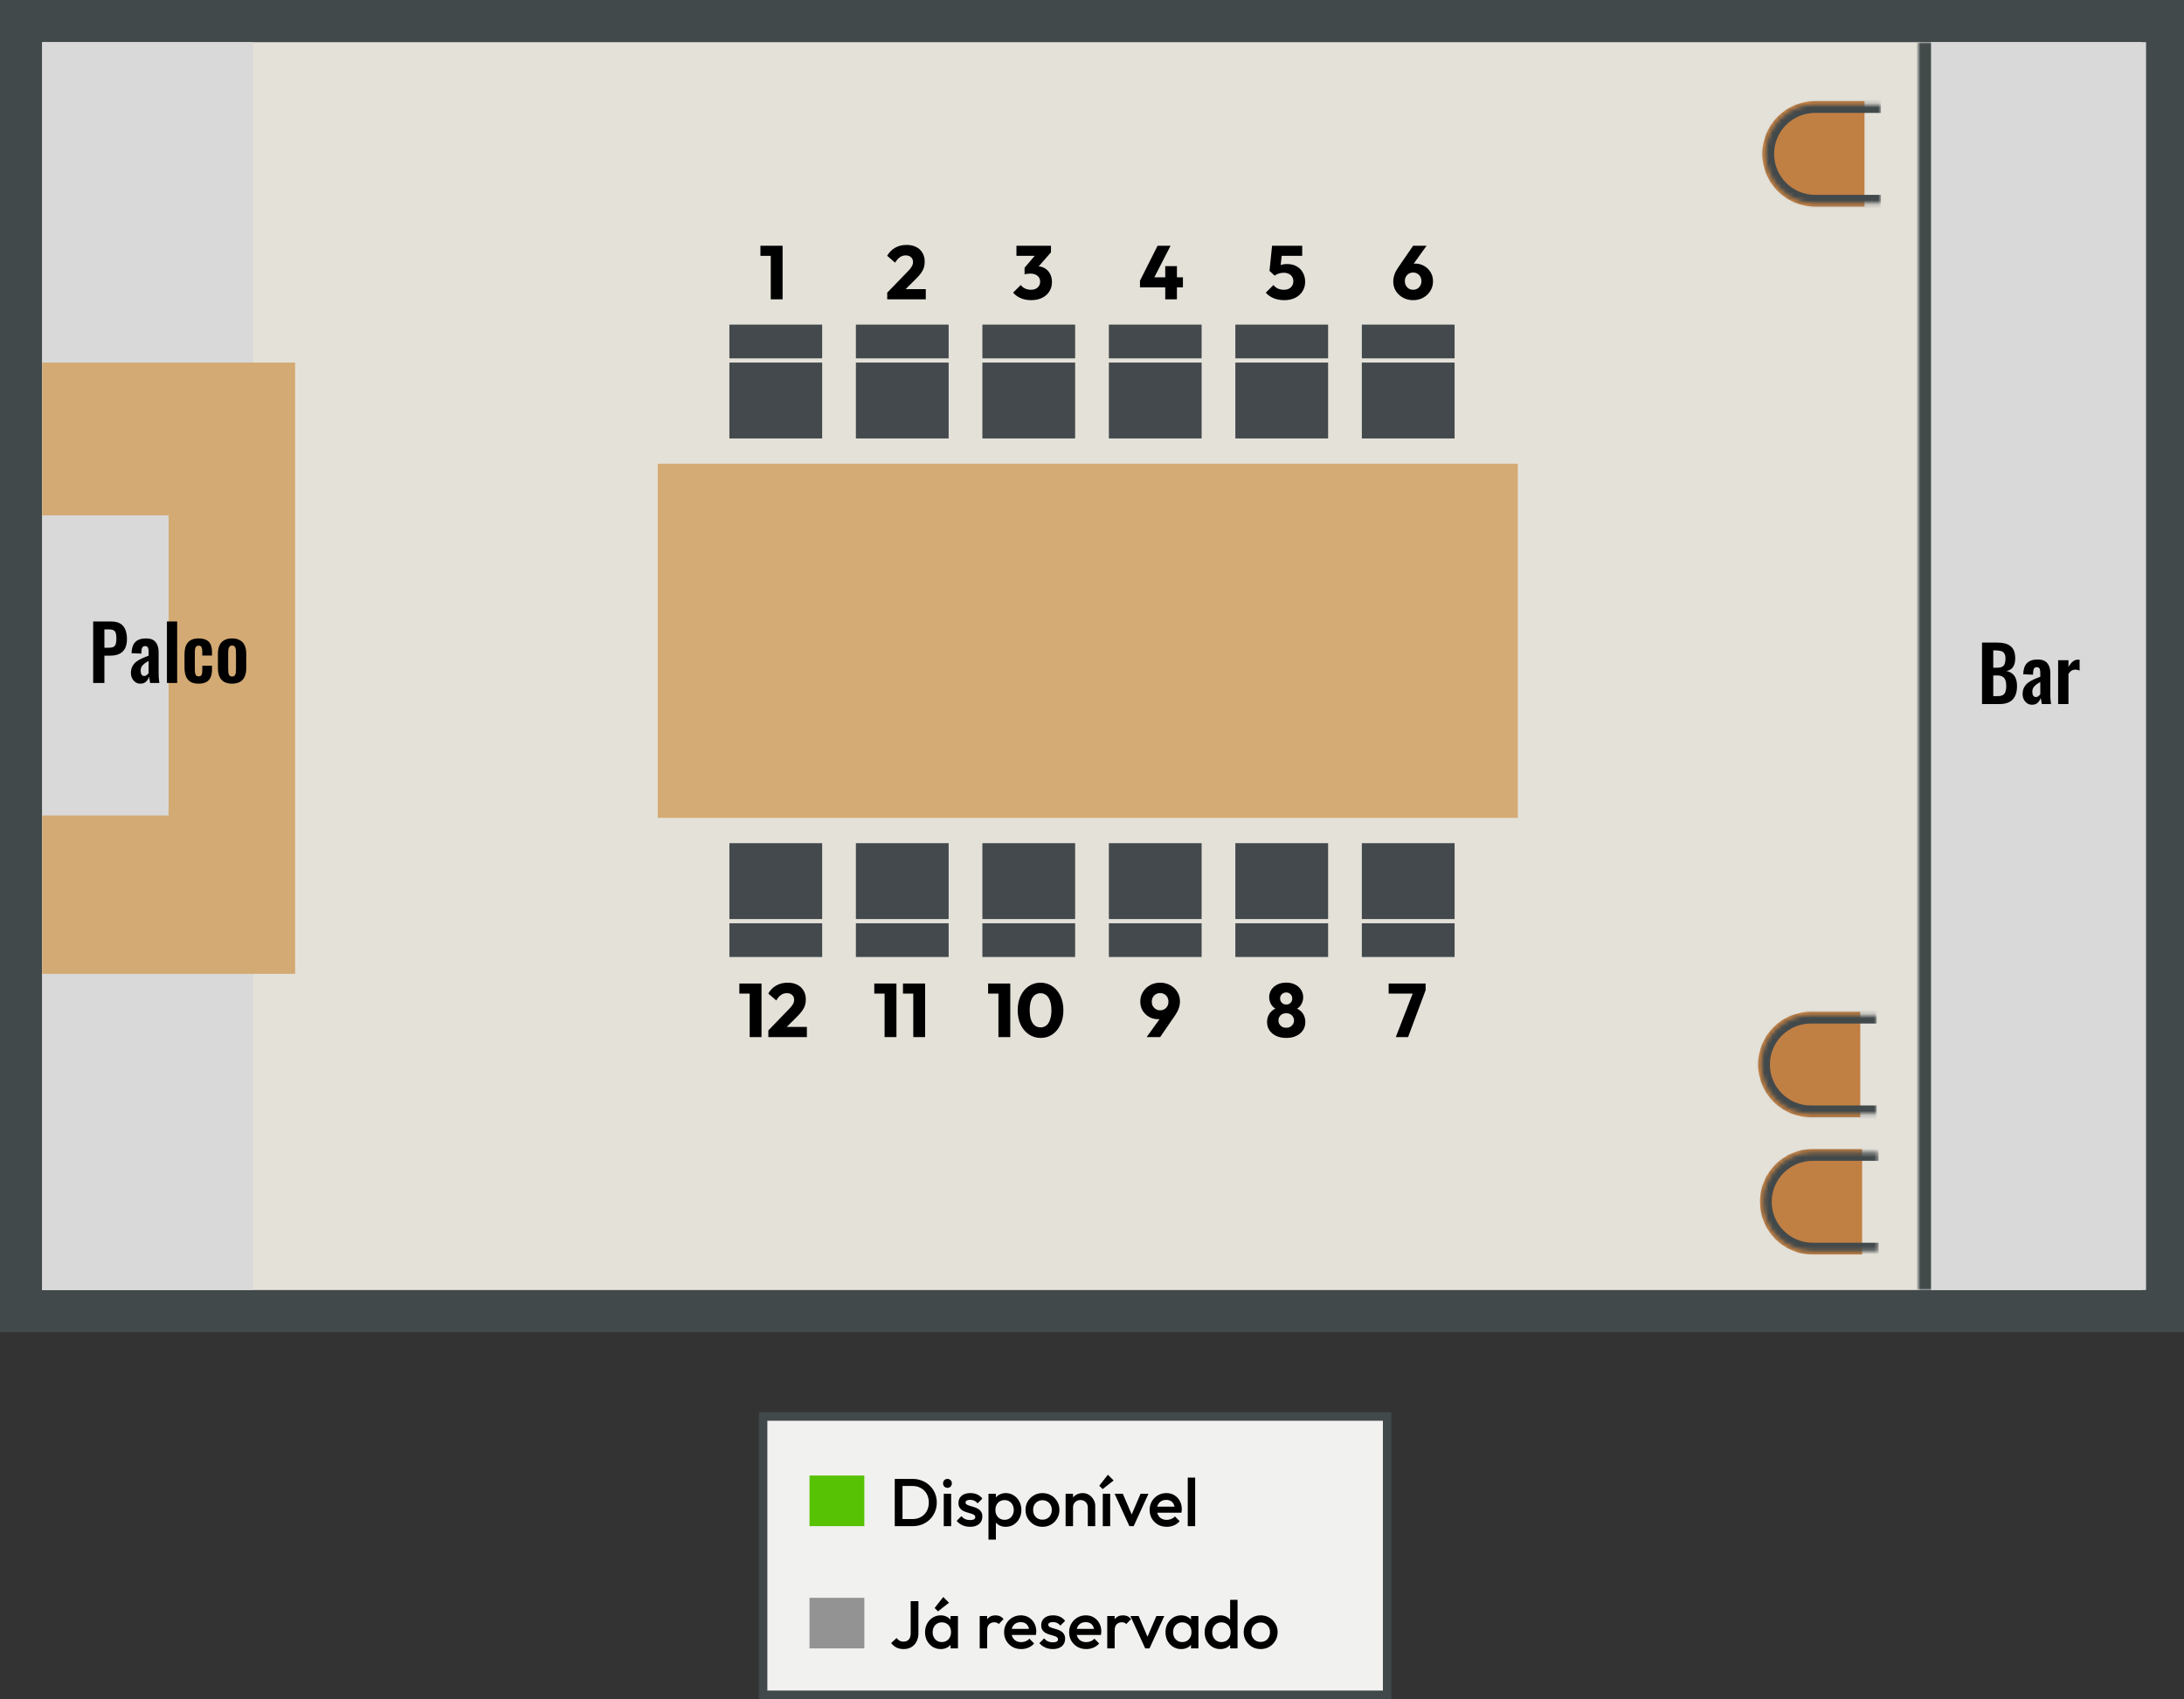 <svg width="518" height="403" viewBox="0 0 518 403" fill="none" xmlns="http://www.w3.org/2000/svg">
<rect x="0" y="0" width="518" height="403" fill="#333333" stroke="none"/>
<rect x="5" y="5" width="508" height="306" fill="#E4E1D9" stroke="#42494B" stroke-width="10"/>
<mask id="path-2-inside-1_1756_1584" fill="white">
<path d="M455 10H509V306H455V10Z"/>
</mask>
<path d="M455 10H509V306H455V10Z" fill="#D9D9D9"/>
<path d="M458 306V10H452V306H458Z" fill="#434A4A" mask="url(#path-2-inside-1_1756_1584)"/>
<rect x="10" y="10" width="50" height="296" fill="#D9D9D9"/>
<rect x="156" y="110" width="204" height="84" fill="#D4AB74"/>
<path d="M429.938 297.562C423.034 297.562 417.438 291.966 417.438 285.062C417.438 278.159 423.034 272.562 429.938 272.562H441.656V297.562H429.938Z" fill="#C07F43"/>
<mask id="path-7-inside-2_1756_1584" fill="white">
<path d="M429.937 296.781C423.465 296.781 418.219 291.535 418.219 285.062C418.219 278.59 423.465 273.344 429.938 273.344H445.562V296.781H429.937Z"/>
</mask>
<path d="M429.938 298.781C422.361 298.781 416.219 292.639 416.219 285.062C416.219 277.486 422.361 271.344 429.938 271.344V275.344C424.57 275.344 420.219 279.695 420.219 285.062C420.219 290.43 424.57 294.781 429.938 294.781V298.781ZM445.562 273.344V296.781V273.344ZM445.562 298.781H429.938C422.361 298.781 416.219 292.639 416.219 285.062H420.219C420.219 290.43 424.57 294.781 429.938 294.781H445.562V298.781ZM416.219 285.062C416.219 277.486 422.361 271.344 429.938 271.344H445.562V275.344H429.938C424.57 275.344 420.219 279.695 420.219 285.062H416.219Z" fill="#42494B" mask="url(#path-7-inside-2_1756_1584)"/>
<path d="M429.5 265C422.596 265 417 259.404 417 252.5C417 245.596 422.596 240 429.5 240H441.219V265H429.5Z" fill="#C07F43"/>
<mask id="path-10-inside-3_1756_1584" fill="white">
<path d="M429.5 264.219C423.028 264.219 417.781 258.972 417.781 252.5C417.781 246.028 423.028 240.781 429.5 240.781H445.125V264.219H429.5Z"/>
</mask>
<path d="M429.5 266.219C421.923 266.219 415.781 260.077 415.781 252.5C415.781 244.923 421.923 238.781 429.5 238.781V242.781C424.132 242.781 419.781 247.132 419.781 252.5C419.781 257.868 424.132 262.219 429.5 262.219V266.219ZM445.125 240.781V264.219V240.781ZM445.125 266.219H429.5C421.923 266.219 415.781 260.077 415.781 252.5H419.781C419.781 257.868 424.132 262.219 429.5 262.219H445.125V266.219ZM415.781 252.5C415.781 244.923 421.923 238.781 429.5 238.781H445.125V242.781H429.5C424.132 242.781 419.781 247.132 419.781 252.5H415.781Z" fill="#42494B" mask="url(#path-10-inside-3_1756_1584)"/>
<path d="M430.5 49C423.596 49 418 43.404 418 36.5C418 29.596 423.596 24 430.5 24L442.219 24V49H430.5Z" fill="#C07F43"/>
<mask id="path-13-inside-4_1756_1584" fill="white">
<path d="M430.5 48.219C424.028 48.219 418.781 42.972 418.781 36.5C418.781 30.028 424.028 24.781 430.5 24.781L446.125 24.781V48.219H430.5Z"/>
</mask>
<path d="M430.5 50.219C422.923 50.219 416.781 44.077 416.781 36.5C416.781 28.923 422.923 22.781 430.5 22.781V26.781C425.132 26.781 420.781 31.133 420.781 36.5C420.781 41.867 425.132 46.219 430.5 46.219V50.219ZM446.125 24.781V48.219V24.781ZM446.125 50.219H430.5C422.923 50.219 416.781 44.077 416.781 36.5H420.781C420.781 41.867 425.132 46.219 430.5 46.219H446.125V50.219ZM416.781 36.5C416.781 28.923 422.923 22.781 430.5 22.781L446.125 22.781V26.781L430.5 26.781C425.132 26.781 420.781 31.133 420.781 36.5H416.781Z" fill="#42494B" mask="url(#path-13-inside-4_1756_1584)"/>
<rect x="173" y="86" width="22" height="18" fill="#43494C"/>
<rect x="173" y="77" width="22" height="8" fill="#43494C"/>
<rect x="195" y="218" width="22" height="18" transform="rotate(-180 195 218)" fill="#43494C"/>
<rect x="195" y="227" width="22" height="8" transform="rotate(-180 195 227)" fill="#43494C"/>
<rect x="203" y="86" width="22" height="18" fill="#43494C"/>
<rect x="203" y="77" width="22" height="8" fill="#43494C"/>
<rect x="225" y="218" width="22" height="18" transform="rotate(-180 225 218)" fill="#43494C"/>
<rect x="225" y="227" width="22" height="8" transform="rotate(-180 225 227)" fill="#43494C"/>
<rect x="233" y="86" width="22" height="18" fill="#43494C"/>
<rect x="233" y="77" width="22" height="8" fill="#43494C"/>
<rect x="255" y="218" width="22" height="18" transform="rotate(-180 255 218)" fill="#43494C"/>
<rect x="255" y="227" width="22" height="8" transform="rotate(-180 255 227)" fill="#43494C"/>
<rect x="263" y="86" width="22" height="18" fill="#43494C"/>
<rect x="263" y="77" width="22" height="8" fill="#43494C"/>
<rect x="285" y="218" width="22" height="18" transform="rotate(-180 285 218)" fill="#43494C"/>
<rect x="285" y="227" width="22" height="8" transform="rotate(-180 285 227)" fill="#43494C"/>
<rect x="293" y="86" width="22" height="18" fill="#43494C"/>
<rect x="293" y="77" width="22" height="8" fill="#43494C"/>
<rect x="315" y="218" width="22" height="18" transform="rotate(-180 315 218)" fill="#43494C"/>
<rect x="315" y="227" width="22" height="8" transform="rotate(-180 315 227)" fill="#43494C"/>
<rect x="323" y="86" width="22" height="18" fill="#43494C"/>
<rect x="323" y="77" width="22" height="8" fill="#43494C"/>
<rect x="345" y="218" width="22" height="18" transform="rotate(-180 345 218)" fill="#43494C"/>
<rect x="345" y="227" width="22" height="8" transform="rotate(-180 345 227)" fill="#43494C"/>
<path d="M10 86H40H70V158.5V231H40H25H10V193.432H40V122.25H10V86Z" fill="#D3AA73"/>
<path d="M182.808 71V58.292H185.616V71H182.808ZM180.36 60.686V58.292H185.436V60.686H180.36Z" fill="black"/>
<path d="M177.808 246V233.292H180.616V246H177.808ZM175.36 235.686V233.292H180.436V235.686H175.36ZM182.235 244.416L187.113 239.376C187.413 239.076 187.653 238.8 187.833 238.548C188.013 238.296 188.145 238.062 188.229 237.846C188.313 237.618 188.355 237.39 188.355 237.162C188.355 236.67 188.193 236.286 187.869 236.01C187.557 235.722 187.143 235.578 186.627 235.578C186.123 235.578 185.667 235.716 185.259 235.992C184.863 236.256 184.479 236.694 184.107 237.306L182.217 235.668C182.721 234.816 183.363 234.174 184.143 233.742C184.923 233.31 185.817 233.094 186.825 233.094C187.701 233.094 188.457 233.256 189.093 233.58C189.741 233.904 190.239 234.366 190.587 234.966C190.947 235.566 191.127 236.268 191.127 237.072C191.127 237.576 191.061 238.044 190.929 238.476C190.797 238.896 190.581 239.316 190.281 239.736C189.993 240.144 189.603 240.594 189.111 241.086L185.727 244.452L182.235 244.416ZM182.235 246V244.416L184.629 243.588H191.379V246H182.235Z" fill="black"/>
<path d="M210.432 69.416L215.31 64.376C215.61 64.076 215.85 63.8 216.03 63.548C216.21 63.296 216.342 63.062 216.426 62.846C216.51 62.618 216.552 62.39 216.552 62.162C216.552 61.67 216.39 61.286 216.066 61.01C215.754 60.722 215.34 60.578 214.824 60.578C214.32 60.578 213.864 60.716 213.456 60.992C213.06 61.256 212.676 61.694 212.304 62.306L210.414 60.668C210.918 59.816 211.56 59.174 212.34 58.742C213.12 58.31 214.014 58.094 215.022 58.094C215.898 58.094 216.654 58.256 217.29 58.58C217.938 58.904 218.436 59.366 218.784 59.966C219.144 60.566 219.324 61.268 219.324 62.072C219.324 62.576 219.258 63.044 219.126 63.476C218.994 63.896 218.778 64.316 218.478 64.736C218.19 65.144 217.8 65.594 217.308 66.086L213.924 69.452L210.432 69.416ZM210.432 71V69.416L212.826 68.588H219.576V71H210.432Z" fill="black"/>
<path d="M209.808 246V233.292H212.616V246H209.808ZM207.36 235.686V233.292H212.436V235.686H207.36ZM216.611 246V233.292H219.419V246H216.611ZM214.163 235.686V233.292H219.239V235.686H214.163Z" fill="black"/>
<path d="M244.554 71.198C243.678 71.198 242.874 71.048 242.142 70.748C241.41 70.436 240.792 69.992 240.288 69.416L242.106 67.598C242.334 67.934 242.664 68.21 243.096 68.426C243.54 68.63 244.008 68.732 244.5 68.732C244.944 68.732 245.328 68.654 245.652 68.498C245.976 68.342 246.228 68.12 246.408 67.832C246.6 67.544 246.696 67.202 246.696 66.806C246.696 66.41 246.6 66.074 246.408 65.798C246.228 65.51 245.958 65.288 245.598 65.132C245.25 64.976 244.83 64.898 244.338 64.898C244.11 64.898 243.87 64.916 243.618 64.952C243.378 64.976 243.174 65.018 243.006 65.078L244.248 63.512C244.584 63.416 244.902 63.338 245.202 63.278C245.514 63.206 245.802 63.17 246.066 63.17C246.714 63.17 247.296 63.326 247.812 63.638C248.328 63.938 248.736 64.37 249.036 64.934C249.348 65.486 249.504 66.146 249.504 66.914C249.504 67.754 249.294 68.498 248.874 69.146C248.466 69.794 247.89 70.298 247.146 70.658C246.414 71.018 245.55 71.198 244.554 71.198ZM243.006 65.078V63.512L246.102 59.876L249.27 59.858L246.048 63.53L243.006 65.078ZM241.08 60.686V58.292H249.27V59.858L247.056 60.686H241.08Z" fill="black"/>
<path d="M236.808 246V233.292H239.616V246H236.808ZM234.36 235.686V233.292H239.436V235.686H234.36ZM246.815 246.198C245.795 246.198 244.871 245.922 244.043 245.37C243.215 244.818 242.561 244.05 242.081 243.066C241.613 242.07 241.379 240.924 241.379 239.628C241.379 238.32 241.613 237.18 242.081 236.208C242.549 235.224 243.191 234.462 244.007 233.922C244.823 233.37 245.747 233.094 246.779 233.094C247.823 233.094 248.753 233.37 249.569 233.922C250.385 234.462 251.027 235.224 251.495 236.208C251.975 237.192 252.215 238.338 252.215 239.646C252.215 240.954 251.975 242.1 251.495 243.084C251.027 244.068 250.385 244.836 249.569 245.388C248.765 245.928 247.847 246.198 246.815 246.198ZM246.797 243.696C247.325 243.696 247.781 243.546 248.165 243.246C248.549 242.934 248.843 242.478 249.047 241.878C249.263 241.266 249.371 240.522 249.371 239.646C249.371 238.758 249.263 238.014 249.047 237.414C248.843 236.814 248.549 236.364 248.165 236.064C247.781 235.752 247.319 235.596 246.779 235.596C246.263 235.596 245.807 235.746 245.411 236.046C245.027 236.346 244.733 236.796 244.529 237.396C244.325 237.996 244.223 238.74 244.223 239.628C244.223 240.516 244.325 241.26 244.529 241.86C244.733 242.46 245.027 242.916 245.411 243.228C245.807 243.54 246.269 243.696 246.797 243.696Z" fill="black"/>
<path d="M270.378 66.59L274.554 58.292H277.632L273.366 66.59H270.378ZM270.378 68.174V66.59L271.314 65.78H280.566V68.174H270.378ZM276.372 71V63.134H279.144V71H276.372Z" fill="black"/>
<path d="M271.962 246L275.958 240.438L277.002 240.366C276.846 240.642 276.672 240.888 276.48 241.104C276.3 241.308 276.066 241.47 275.778 241.59C275.502 241.698 275.13 241.752 274.662 241.752C273.894 241.752 273.186 241.572 272.538 241.212C271.902 240.84 271.392 240.342 271.008 239.718C270.636 239.082 270.45 238.362 270.45 237.558C270.45 236.718 270.66 235.962 271.08 235.29C271.5 234.618 272.064 234.084 272.772 233.688C273.48 233.292 274.278 233.094 275.166 233.094C276.054 233.094 276.852 233.292 277.56 233.688C278.268 234.072 278.826 234.6 279.234 235.272C279.654 235.932 279.864 236.682 279.864 237.522C279.864 238.602 279.492 239.688 278.748 240.78L275.166 246H271.962ZM275.166 239.646C275.538 239.646 275.874 239.556 276.174 239.376C276.474 239.196 276.708 238.956 276.876 238.656C277.044 238.344 277.128 237.996 277.128 237.612C277.128 237.216 277.044 236.862 276.876 236.55C276.708 236.238 276.474 235.998 276.174 235.83C275.874 235.65 275.538 235.56 275.166 235.56C274.782 235.56 274.44 235.65 274.14 235.83C273.852 235.998 273.618 236.238 273.438 236.55C273.27 236.862 273.186 237.216 273.186 237.612C273.186 237.996 273.27 238.344 273.438 238.656C273.618 238.956 273.858 239.196 274.158 239.376C274.458 239.556 274.794 239.646 275.166 239.646Z" fill="black"/>
<path d="M304.572 71.198C303.696 71.198 302.874 71.048 302.106 70.748C301.35 70.436 300.72 69.992 300.216 69.416L302.052 67.598C302.28 67.934 302.61 68.21 303.042 68.426C303.486 68.63 303.966 68.732 304.482 68.732C304.938 68.732 305.334 68.654 305.67 68.498C306.006 68.33 306.27 68.096 306.462 67.796C306.654 67.484 306.75 67.124 306.75 66.716C306.75 66.296 306.654 65.936 306.462 65.636C306.27 65.336 306 65.108 305.652 64.952C305.316 64.784 304.932 64.7 304.5 64.7C304.068 64.7 303.672 64.76 303.312 64.88C302.952 64.988 302.622 65.156 302.322 65.384L302.556 63.584C302.832 63.368 303.096 63.194 303.348 63.062C303.6 62.918 303.876 62.81 304.176 62.738C304.476 62.666 304.83 62.63 305.238 62.63C306.174 62.63 306.96 62.822 307.596 63.206C308.244 63.59 308.73 64.1 309.054 64.736C309.39 65.372 309.558 66.074 309.558 66.842C309.558 67.682 309.348 68.432 308.928 69.092C308.52 69.752 307.944 70.268 307.2 70.64C306.456 71.012 305.58 71.198 304.572 71.198ZM302.322 65.384L301.098 64.25L301.71 58.292H304.266L303.6 64.196L302.322 65.384ZM302.088 60.686L301.71 58.292H308.856V60.686H302.088Z" fill="black"/>
<path d="M305.058 246.198C304.146 246.198 303.348 246.036 302.664 245.712C301.992 245.388 301.464 244.944 301.08 244.38C300.708 243.816 300.522 243.174 300.522 242.454C300.522 241.854 300.636 241.314 300.864 240.834C301.104 240.354 301.434 239.952 301.854 239.628C302.286 239.304 302.784 239.082 303.348 238.962L303.294 239.538C302.814 239.43 302.406 239.232 302.07 238.944C301.734 238.644 301.476 238.284 301.296 237.864C301.116 237.444 301.026 237.006 301.026 236.55C301.026 235.878 301.194 235.284 301.53 234.768C301.878 234.24 302.358 233.826 302.97 233.526C303.582 233.226 304.278 233.076 305.058 233.076C305.85 233.076 306.546 233.226 307.146 233.526C307.758 233.826 308.232 234.24 308.568 234.768C308.916 235.284 309.09 235.878 309.09 236.55C309.09 237.006 309 237.444 308.82 237.864C308.652 238.284 308.4 238.644 308.064 238.944C307.728 239.232 307.32 239.43 306.84 239.538L306.768 238.962C307.344 239.082 307.842 239.304 308.262 239.628C308.694 239.952 309.024 240.354 309.252 240.834C309.48 241.314 309.594 241.854 309.594 242.454C309.594 243.174 309.408 243.816 309.036 244.38C308.664 244.944 308.136 245.388 307.452 245.712C306.78 246.036 305.982 246.198 305.058 246.198ZM305.058 243.786C305.418 243.786 305.736 243.714 306.012 243.57C306.288 243.414 306.504 243.204 306.66 242.94C306.828 242.676 306.912 242.382 306.912 242.058C306.912 241.722 306.828 241.428 306.66 241.176C306.504 240.912 306.288 240.708 306.012 240.564C305.736 240.408 305.418 240.33 305.058 240.33C304.698 240.33 304.38 240.408 304.104 240.564C303.828 240.708 303.612 240.912 303.456 241.176C303.3 241.428 303.222 241.722 303.222 242.058C303.222 242.382 303.3 242.676 303.456 242.94C303.612 243.204 303.828 243.414 304.104 243.57C304.38 243.714 304.698 243.786 305.058 243.786ZM305.058 238.278C305.478 238.278 305.82 238.146 306.084 237.882C306.36 237.606 306.498 237.264 306.498 236.856C306.498 236.436 306.36 236.094 306.084 235.83C305.82 235.554 305.478 235.416 305.058 235.416C304.65 235.416 304.308 235.548 304.032 235.812C303.756 236.076 303.618 236.418 303.618 236.838C303.618 237.246 303.756 237.588 304.032 237.864C304.308 238.14 304.65 238.278 305.058 238.278Z" fill="black"/>
<path d="M335.166 71.198C334.278 71.198 333.474 71 332.754 70.604C332.046 70.208 331.482 69.68 331.062 69.02C330.654 68.348 330.45 67.598 330.45 66.77C330.45 65.69 330.828 64.598 331.584 63.494L335.166 58.292H338.352L334.374 63.836L333.312 63.926C333.48 63.638 333.654 63.392 333.834 63.188C334.026 62.972 334.266 62.81 334.554 62.702C334.842 62.582 335.208 62.522 335.652 62.522C336.444 62.522 337.152 62.708 337.776 63.08C338.412 63.44 338.922 63.938 339.306 64.574C339.69 65.198 339.882 65.918 339.882 66.734C339.882 67.562 339.672 68.318 339.252 69.002C338.832 69.674 338.268 70.208 337.56 70.604C336.852 71 336.054 71.198 335.166 71.198ZM335.166 68.732C335.538 68.732 335.874 68.642 336.174 68.462C336.474 68.282 336.708 68.036 336.876 67.724C337.044 67.412 337.128 67.064 337.128 66.68C337.128 66.284 337.044 65.936 336.876 65.636C336.708 65.324 336.474 65.084 336.174 64.916C335.874 64.736 335.538 64.646 335.166 64.646C334.782 64.646 334.44 64.736 334.14 64.916C333.852 65.084 333.624 65.324 333.456 65.636C333.288 65.936 333.204 66.284 333.204 66.68C333.204 67.064 333.288 67.412 333.456 67.724C333.624 68.036 333.852 68.282 334.14 68.462C334.44 68.642 334.782 68.732 335.166 68.732Z" fill="black"/>
<path d="M331.052 246L335.372 234.876H338.126L333.968 246H331.052ZM329.36 235.686V233.292H338.126V234.876L337.19 235.686H329.36Z" fill="black"/>
<rect x="181" y="336" width="148" height="66" fill="#F1F1EF" stroke="#42494B" stroke-width="2"/>
<path d="M213.48 362V360.32H216.424C217.192 360.32 217.864 360.155 218.44 359.824C219.027 359.493 219.48 359.035 219.8 358.448C220.131 357.851 220.296 357.163 220.296 356.384C220.296 355.616 220.131 354.939 219.8 354.352C219.469 353.765 219.011 353.307 218.424 352.976C217.848 352.645 217.181 352.48 216.424 352.48H213.48V350.8H216.472C217.283 350.8 218.035 350.944 218.728 351.232C219.421 351.509 220.024 351.904 220.536 352.416C221.059 352.917 221.464 353.509 221.752 354.192C222.04 354.864 222.184 355.6 222.184 356.4C222.184 357.189 222.04 357.925 221.752 358.608C221.464 359.291 221.064 359.888 220.552 360.4C220.04 360.901 219.437 361.296 218.744 361.584C218.051 361.861 217.304 362 216.504 362H213.48ZM212.216 362V350.8H214.056V362H212.216ZM223.836 362V354.32H225.596V362H223.836ZM224.716 352.912C224.417 352.912 224.166 352.811 223.964 352.608C223.772 352.405 223.676 352.155 223.676 351.856C223.676 351.557 223.772 351.307 223.964 351.104C224.166 350.901 224.417 350.8 224.716 350.8C225.025 350.8 225.276 350.901 225.468 351.104C225.66 351.307 225.756 351.557 225.756 351.856C225.756 352.155 225.66 352.405 225.468 352.608C225.276 352.811 225.025 352.912 224.716 352.912ZM230.082 362.16C229.655 362.16 229.244 362.107 228.85 362C228.455 361.883 228.092 361.723 227.762 361.52C227.431 361.307 227.143 361.051 226.898 360.752L228.018 359.632C228.284 359.941 228.588 360.176 228.93 360.336C229.282 360.485 229.676 360.56 230.114 360.56C230.508 360.56 230.807 360.501 231.01 360.384C231.212 360.267 231.314 360.096 231.314 359.872C231.314 359.637 231.218 359.456 231.026 359.328C230.834 359.2 230.583 359.093 230.274 359.008C229.975 358.912 229.655 358.816 229.314 358.72C228.983 358.624 228.663 358.496 228.354 358.336C228.055 358.165 227.81 357.936 227.618 357.648C227.426 357.36 227.33 356.987 227.33 356.528C227.33 356.037 227.442 355.616 227.666 355.264C227.9 354.912 228.226 354.64 228.642 354.448C229.068 354.256 229.575 354.16 230.162 354.16C230.78 354.16 231.324 354.272 231.794 354.496C232.274 354.709 232.674 355.035 232.994 355.472L231.874 356.592C231.65 356.315 231.394 356.107 231.106 355.968C230.818 355.829 230.487 355.76 230.114 355.76C229.762 355.76 229.49 355.813 229.298 355.92C229.106 356.027 229.01 356.181 229.01 356.384C229.01 356.597 229.106 356.763 229.298 356.88C229.49 356.997 229.735 357.099 230.034 357.184C230.343 357.269 230.663 357.365 230.994 357.472C231.335 357.568 231.655 357.707 231.954 357.888C232.263 358.059 232.514 358.293 232.706 358.592C232.898 358.88 232.994 359.259 232.994 359.728C232.994 360.475 232.732 361.067 232.21 361.504C231.687 361.941 230.978 362.16 230.082 362.16ZM238.557 362.16C237.97 362.16 237.447 362.037 236.989 361.792C236.53 361.536 236.167 361.189 235.901 360.752C235.645 360.315 235.517 359.819 235.517 359.264V357.056C235.517 356.501 235.65 356.005 235.917 355.568C236.183 355.131 236.546 354.789 237.005 354.544C237.463 354.288 237.981 354.16 238.557 354.16C239.25 354.16 239.874 354.341 240.429 354.704C240.994 355.056 241.437 355.536 241.757 356.144C242.087 356.741 242.253 357.419 242.253 358.176C242.253 358.923 242.087 359.6 241.757 360.208C241.437 360.805 240.994 361.28 240.429 361.632C239.874 361.984 239.25 362.16 238.557 362.16ZM238.269 360.496C238.695 360.496 239.069 360.4 239.389 360.208C239.719 360.005 239.975 359.728 240.157 359.376C240.349 359.024 240.445 358.619 240.445 358.16C240.445 357.701 240.349 357.296 240.157 356.944C239.975 356.592 239.719 356.32 239.389 356.128C239.069 355.925 238.695 355.824 238.269 355.824C237.842 355.824 237.463 355.925 237.133 356.128C236.802 356.32 236.546 356.592 236.365 356.944C236.183 357.296 236.093 357.701 236.093 358.16C236.093 358.619 236.183 359.024 236.365 359.376C236.546 359.728 236.802 360.005 237.133 360.208C237.463 360.4 237.842 360.496 238.269 360.496ZM234.445 365.2V354.32H236.205V356.384L235.901 358.256L236.205 360.112V365.2H234.445ZM247.246 362.16C246.499 362.16 245.822 361.984 245.214 361.632C244.606 361.269 244.121 360.784 243.758 360.176C243.406 359.568 243.23 358.891 243.23 358.144C243.23 357.397 243.406 356.725 243.758 356.128C244.121 355.531 244.606 355.056 245.214 354.704C245.822 354.341 246.499 354.16 247.246 354.16C248.003 354.16 248.686 354.336 249.294 354.688C249.902 355.04 250.382 355.52 250.734 356.128C251.097 356.725 251.278 357.397 251.278 358.144C251.278 358.891 251.097 359.568 250.734 360.176C250.382 360.784 249.902 361.269 249.294 361.632C248.686 361.984 248.003 362.16 247.246 362.16ZM247.246 360.464C247.683 360.464 248.067 360.368 248.398 360.176C248.739 359.973 249.001 359.696 249.182 359.344C249.374 358.992 249.47 358.592 249.47 358.144C249.47 357.696 249.374 357.301 249.182 356.96C248.99 356.619 248.729 356.352 248.398 356.16C248.067 355.957 247.683 355.856 247.246 355.856C246.819 355.856 246.435 355.957 246.094 356.16C245.763 356.352 245.502 356.619 245.31 356.96C245.129 357.301 245.038 357.696 245.038 358.144C245.038 358.592 245.129 358.992 245.31 359.344C245.502 359.696 245.763 359.973 246.094 360.176C246.435 360.368 246.819 360.464 247.246 360.464ZM258.006 362V357.568C258.006 357.056 257.84 356.635 257.51 356.304C257.19 355.973 256.774 355.808 256.262 355.808C255.92 355.808 255.616 355.883 255.35 356.032C255.083 356.181 254.875 356.389 254.726 356.656C254.576 356.923 254.502 357.227 254.502 357.568L253.814 357.184C253.814 356.597 253.942 356.08 254.198 355.632C254.454 355.173 254.806 354.816 255.254 354.56C255.712 354.293 256.224 354.16 256.79 354.16C257.366 354.16 257.878 354.309 258.326 354.608C258.774 354.896 259.126 355.275 259.382 355.744C259.638 356.203 259.766 356.683 259.766 357.184V362H258.006ZM252.742 362V354.32H254.502V362H252.742ZM261.554 362V354.32H263.314V362H261.554ZM261.522 353.216L260.722 352.416L262.77 349.808L264.13 351.168L261.522 353.216ZM267.865 362L264.361 354.32H266.313L268.985 360.576H267.833L270.521 354.32H272.393L268.889 362H267.865ZM276.732 362.16C275.964 362.16 275.27 361.989 274.652 361.648C274.044 361.296 273.558 360.816 273.196 360.208C272.844 359.6 272.668 358.917 272.668 358.16C272.668 357.403 272.844 356.725 273.196 356.128C273.548 355.52 274.022 355.04 274.62 354.688C275.228 354.336 275.9 354.16 276.636 354.16C277.35 354.16 277.98 354.325 278.524 354.656C279.078 354.987 279.51 355.44 279.82 356.016C280.14 356.592 280.3 357.248 280.3 357.984C280.3 358.112 280.289 358.245 280.267 358.384C280.257 358.512 280.236 358.656 280.204 358.816H273.9V357.376H279.292L278.636 357.952C278.614 357.483 278.524 357.088 278.364 356.768C278.204 356.448 277.974 356.203 277.676 356.032C277.388 355.861 277.03 355.776 276.604 355.776C276.156 355.776 275.766 355.872 275.436 356.064C275.105 356.256 274.849 356.528 274.668 356.88C274.486 357.221 274.396 357.632 274.396 358.112C274.396 358.592 274.492 359.013 274.684 359.376C274.876 359.739 275.148 360.021 275.5 360.224C275.852 360.416 276.257 360.512 276.716 360.512C277.11 360.512 277.473 360.443 277.804 360.304C278.145 360.165 278.433 359.963 278.668 359.696L279.788 360.832C279.414 361.269 278.961 361.6 278.428 361.824C277.894 362.048 277.329 362.16 276.732 362.16ZM281.71 362V350.48H283.47V362H281.71Z" fill="black"/>
<path d="M214.328 391.16C213.677 391.16 213.096 391.032 212.584 390.776C212.083 390.509 211.677 390.157 211.368 389.72L212.664 388.536C212.845 388.813 213.075 389.027 213.352 389.176C213.629 389.325 213.933 389.4 214.264 389.4C214.627 389.4 214.936 389.325 215.192 389.176C215.448 389.027 215.645 388.813 215.784 388.536C215.923 388.259 215.992 387.928 215.992 387.544V379.8H217.832V387.4C217.832 388.147 217.683 388.803 217.384 389.368C217.096 389.933 216.691 390.376 216.168 390.696C215.645 391.005 215.032 391.16 214.328 391.16ZM223.098 391.16C222.405 391.16 221.776 390.984 221.21 390.632C220.656 390.28 220.213 389.805 219.882 389.208C219.562 388.6 219.402 387.923 219.402 387.176C219.402 386.419 219.562 385.741 219.882 385.144C220.213 384.536 220.656 384.056 221.21 383.704C221.776 383.341 222.405 383.16 223.098 383.16C223.685 383.16 224.202 383.288 224.65 383.544C225.109 383.789 225.472 384.131 225.738 384.568C226.005 385.005 226.138 385.501 226.138 386.056V388.264C226.138 388.819 226.005 389.315 225.738 389.752C225.482 390.189 225.125 390.536 224.666 390.792C224.208 391.037 223.685 391.16 223.098 391.16ZM223.386 389.496C224.037 389.496 224.56 389.277 224.954 388.84C225.36 388.403 225.562 387.843 225.562 387.16C225.562 386.701 225.472 386.296 225.29 385.944C225.109 385.592 224.853 385.32 224.522 385.128C224.202 384.925 223.824 384.824 223.386 384.824C222.96 384.824 222.581 384.925 222.25 385.128C221.93 385.32 221.674 385.592 221.482 385.944C221.301 386.296 221.21 386.701 221.21 387.16C221.21 387.619 221.301 388.024 221.482 388.376C221.674 388.728 221.93 389.005 222.25 389.208C222.581 389.4 222.96 389.496 223.386 389.496ZM225.45 391V388.936L225.754 387.064L225.45 385.208V383.32H227.21V391H225.45ZM222.474 382.216L221.674 381.416L223.722 378.808L225.082 380.168L222.474 382.216ZM232.367 391V383.32H234.127V391H232.367ZM234.127 386.728L233.519 386.424C233.519 385.453 233.732 384.669 234.159 384.072C234.596 383.464 235.252 383.16 236.127 383.16C236.511 383.16 236.857 383.229 237.167 383.368C237.476 383.507 237.764 383.731 238.031 384.04L236.879 385.224C236.74 385.075 236.585 384.968 236.415 384.904C236.244 384.84 236.047 384.808 235.823 384.808C235.332 384.808 234.927 384.963 234.607 385.272C234.287 385.581 234.127 386.067 234.127 386.728ZM242.216 391.16C241.448 391.16 240.755 390.989 240.136 390.648C239.528 390.296 239.043 389.816 238.68 389.208C238.328 388.6 238.152 387.917 238.152 387.16C238.152 386.403 238.328 385.725 238.68 385.128C239.032 384.52 239.507 384.04 240.104 383.688C240.712 383.336 241.384 383.16 242.12 383.16C242.835 383.16 243.464 383.325 244.008 383.656C244.563 383.987 244.995 384.44 245.304 385.016C245.624 385.592 245.784 386.248 245.784 386.984C245.784 387.112 245.773 387.245 245.752 387.384C245.741 387.512 245.72 387.656 245.688 387.816H239.384V386.376H244.776L244.12 386.952C244.099 386.483 244.008 386.088 243.848 385.768C243.688 385.448 243.459 385.203 243.16 385.032C242.872 384.861 242.515 384.776 242.088 384.776C241.64 384.776 241.251 384.872 240.92 385.064C240.589 385.256 240.333 385.528 240.152 385.88C239.971 386.221 239.88 386.632 239.88 387.112C239.88 387.592 239.976 388.013 240.168 388.376C240.36 388.739 240.632 389.021 240.984 389.224C241.336 389.416 241.741 389.512 242.2 389.512C242.595 389.512 242.957 389.443 243.288 389.304C243.629 389.165 243.917 388.963 244.152 388.696L245.272 389.832C244.899 390.269 244.445 390.6 243.912 390.824C243.379 391.048 242.813 391.16 242.216 391.16ZM249.707 391.16C249.28 391.16 248.869 391.107 248.475 391C248.08 390.883 247.717 390.723 247.387 390.52C247.056 390.307 246.768 390.051 246.523 389.752L247.643 388.632C247.909 388.941 248.213 389.176 248.555 389.336C248.907 389.485 249.301 389.56 249.739 389.56C250.133 389.56 250.432 389.501 250.635 389.384C250.837 389.267 250.939 389.096 250.939 388.872C250.939 388.637 250.843 388.456 250.651 388.328C250.459 388.2 250.208 388.093 249.899 388.008C249.6 387.912 249.28 387.816 248.939 387.72C248.608 387.624 248.288 387.496 247.979 387.336C247.68 387.165 247.435 386.936 247.243 386.648C247.051 386.36 246.955 385.987 246.955 385.528C246.955 385.037 247.067 384.616 247.291 384.264C247.525 383.912 247.851 383.64 248.267 383.448C248.693 383.256 249.2 383.16 249.787 383.16C250.405 383.16 250.949 383.272 251.419 383.496C251.899 383.709 252.299 384.035 252.619 384.472L251.499 385.592C251.275 385.315 251.019 385.107 250.731 384.968C250.443 384.829 250.112 384.76 249.739 384.76C249.387 384.76 249.115 384.813 248.923 384.92C248.731 385.027 248.635 385.181 248.635 385.384C248.635 385.597 248.731 385.763 248.923 385.88C249.115 385.997 249.36 386.099 249.659 386.184C249.968 386.269 250.288 386.365 250.619 386.472C250.96 386.568 251.28 386.707 251.579 386.888C251.888 387.059 252.139 387.293 252.331 387.592C252.523 387.88 252.619 388.259 252.619 388.728C252.619 389.475 252.357 390.067 251.835 390.504C251.312 390.941 250.603 391.16 249.707 391.16ZM257.638 391.16C256.87 391.16 256.176 390.989 255.558 390.648C254.95 390.296 254.464 389.816 254.102 389.208C253.75 388.6 253.574 387.917 253.574 387.16C253.574 386.403 253.75 385.725 254.102 385.128C254.454 384.52 254.928 384.04 255.526 383.688C256.134 383.336 256.806 383.16 257.542 383.16C258.256 383.16 258.886 383.325 259.43 383.656C259.984 383.987 260.416 384.44 260.726 385.016C261.046 385.592 261.206 386.248 261.206 386.984C261.206 387.112 261.195 387.245 261.174 387.384C261.163 387.512 261.142 387.656 261.11 387.816H254.806V386.376H260.198L259.542 386.952C259.52 386.483 259.43 386.088 259.27 385.768C259.11 385.448 258.88 385.203 258.582 385.032C258.294 384.861 257.936 384.776 257.51 384.776C257.062 384.776 256.672 384.872 256.342 385.064C256.011 385.256 255.755 385.528 255.574 385.88C255.392 386.221 255.302 386.632 255.302 387.112C255.302 387.592 255.398 388.013 255.59 388.376C255.782 388.739 256.054 389.021 256.406 389.224C256.758 389.416 257.163 389.512 257.622 389.512C258.016 389.512 258.379 389.443 258.71 389.304C259.051 389.165 259.339 388.963 259.574 388.696L260.694 389.832C260.32 390.269 259.867 390.6 259.334 390.824C258.8 391.048 258.235 391.16 257.638 391.16ZM262.617 391V383.32H264.377V391H262.617ZM264.377 386.728L263.769 386.424C263.769 385.453 263.982 384.669 264.409 384.072C264.846 383.464 265.502 383.16 266.377 383.16C266.761 383.16 267.107 383.229 267.417 383.368C267.726 383.507 268.014 383.731 268.281 384.04L267.129 385.224C266.99 385.075 266.835 384.968 266.665 384.904C266.494 384.84 266.297 384.808 266.073 384.808C265.582 384.808 265.177 384.963 264.857 385.272C264.537 385.581 264.377 386.067 264.377 386.728ZM271.615 391L268.111 383.32H270.063L272.735 389.576H271.583L274.271 383.32H276.143L272.639 391H271.615ZM280.13 391.16C279.436 391.16 278.807 390.984 278.242 390.632C277.687 390.28 277.244 389.805 276.914 389.208C276.594 388.6 276.434 387.923 276.434 387.176C276.434 386.419 276.594 385.741 276.914 385.144C277.244 384.536 277.687 384.056 278.242 383.704C278.807 383.341 279.436 383.16 280.13 383.16C280.716 383.16 281.234 383.288 281.682 383.544C282.14 383.789 282.503 384.131 282.77 384.568C283.036 385.005 283.17 385.501 283.17 386.056V388.264C283.17 388.819 283.036 389.315 282.77 389.752C282.514 390.189 282.156 390.536 281.698 390.792C281.239 391.037 280.716 391.16 280.13 391.16ZM280.418 389.496C281.068 389.496 281.591 389.277 281.986 388.84C282.391 388.403 282.594 387.843 282.594 387.16C282.594 386.701 282.503 386.296 282.322 385.944C282.14 385.592 281.884 385.32 281.554 385.128C281.234 384.925 280.855 384.824 280.418 384.824C279.991 384.824 279.612 384.925 279.282 385.128C278.962 385.32 278.706 385.592 278.514 385.944C278.332 386.296 278.242 386.701 278.242 387.16C278.242 387.619 278.332 388.024 278.514 388.376C278.706 388.728 278.962 389.005 279.282 389.208C279.612 389.4 279.991 389.496 280.418 389.496ZM282.482 391V388.936L282.786 387.064L282.482 385.208V383.32H284.242V391H282.482ZM289.411 391.16C288.717 391.16 288.088 390.984 287.523 390.632C286.968 390.28 286.525 389.805 286.195 389.208C285.875 388.6 285.715 387.923 285.715 387.176C285.715 386.419 285.875 385.741 286.195 385.144C286.525 384.536 286.968 384.056 287.523 383.704C288.088 383.341 288.717 383.16 289.411 383.16C289.997 383.16 290.515 383.288 290.963 383.544C291.421 383.789 291.784 384.131 292.051 384.568C292.317 385.005 292.451 385.501 292.451 386.056V388.264C292.451 388.819 292.317 389.315 292.051 389.752C291.795 390.189 291.437 390.536 290.979 390.792C290.52 391.037 289.997 391.16 289.411 391.16ZM289.699 389.496C290.136 389.496 290.515 389.4 290.835 389.208C291.165 389.005 291.421 388.728 291.603 388.376C291.784 388.024 291.875 387.619 291.875 387.16C291.875 386.701 291.784 386.296 291.603 385.944C291.421 385.592 291.165 385.32 290.835 385.128C290.515 384.925 290.136 384.824 289.699 384.824C289.272 384.824 288.893 384.925 288.563 385.128C288.243 385.32 287.987 385.592 287.795 385.944C287.613 386.296 287.523 386.701 287.523 387.16C287.523 387.619 287.613 388.024 287.795 388.376C287.987 388.728 288.243 389.005 288.563 389.208C288.893 389.4 289.272 389.496 289.699 389.496ZM293.523 391H291.763V388.936L292.067 387.064L291.763 385.208V379.48H293.523V391ZM298.996 391.16C298.249 391.16 297.572 390.984 296.964 390.632C296.356 390.269 295.871 389.784 295.508 389.176C295.156 388.568 294.98 387.891 294.98 387.144C294.98 386.397 295.156 385.725 295.508 385.128C295.871 384.531 296.356 384.056 296.964 383.704C297.572 383.341 298.249 383.16 298.996 383.16C299.753 383.16 300.436 383.336 301.044 383.688C301.652 384.04 302.132 384.52 302.484 385.128C302.847 385.725 303.028 386.397 303.028 387.144C303.028 387.891 302.847 388.568 302.484 389.176C302.132 389.784 301.652 390.269 301.044 390.632C300.436 390.984 299.753 391.16 298.996 391.16ZM298.996 389.464C299.433 389.464 299.817 389.368 300.148 389.176C300.489 388.973 300.751 388.696 300.932 388.344C301.124 387.992 301.22 387.592 301.22 387.144C301.22 386.696 301.124 386.301 300.932 385.96C300.74 385.619 300.479 385.352 300.148 385.16C299.817 384.957 299.433 384.856 298.996 384.856C298.569 384.856 298.185 384.957 297.844 385.16C297.513 385.352 297.252 385.619 297.06 385.96C296.879 386.301 296.788 386.696 296.788 387.144C296.788 387.592 296.879 387.992 297.06 388.344C297.252 388.696 297.513 388.973 297.844 389.176C298.185 389.368 298.569 389.464 298.996 389.464Z" fill="black"/>
<rect x="192" y="350" width="13" height="12" fill="#57C203"/>
<rect x="192" y="379" width="13" height="12" fill="#939393"/>
<path d="M470.098 167V152.42H473.68C474.328 152.42 474.91 152.48 475.426 152.6C475.954 152.72 476.404 152.924 476.776 153.212C477.16 153.488 477.454 153.866 477.658 154.346C477.862 154.826 477.964 155.432 477.964 156.164C477.964 156.752 477.88 157.256 477.712 157.676C477.556 158.096 477.322 158.432 477.01 158.684C476.698 158.924 476.308 159.086 475.84 159.17C476.416 159.266 476.89 159.47 477.262 159.782C477.646 160.082 477.928 160.478 478.108 160.97C478.3 161.462 478.396 162.056 478.396 162.752C478.396 163.448 478.306 164.066 478.126 164.606C477.958 165.134 477.7 165.578 477.352 165.938C477.016 166.286 476.59 166.55 476.074 166.73C475.57 166.91 474.976 167 474.292 167H470.098ZM472.762 165.128H473.77C474.574 165.128 475.12 164.936 475.408 164.552C475.696 164.156 475.84 163.55 475.84 162.734C475.84 162.146 475.768 161.672 475.624 161.312C475.492 160.94 475.264 160.664 474.94 160.484C474.628 160.304 474.208 160.214 473.68 160.214H472.762V165.128ZM472.762 158.378H473.662C474.19 158.378 474.598 158.3 474.886 158.144C475.174 157.988 475.372 157.748 475.48 157.424C475.6 157.1 475.66 156.692 475.66 156.2C475.66 155.684 475.57 155.288 475.39 155.012C475.222 154.724 474.964 154.532 474.616 154.436C474.268 154.328 473.824 154.274 473.284 154.274H472.762V158.378ZM481.972 167.162C481.504 167.162 481.102 167.042 480.766 166.802C480.43 166.55 480.172 166.238 479.992 165.866C479.812 165.482 479.722 165.086 479.722 164.678C479.722 164.03 479.842 163.484 480.082 163.04C480.322 162.596 480.64 162.224 481.036 161.924C481.432 161.624 481.882 161.366 482.386 161.15C482.89 160.922 483.4 160.718 483.916 160.538V159.638C483.916 159.338 483.892 159.086 483.844 158.882C483.808 158.678 483.73 158.522 483.61 158.414C483.502 158.306 483.328 158.252 483.088 158.252C482.884 158.252 482.716 158.3 482.584 158.396C482.464 158.492 482.374 158.63 482.314 158.81C482.266 158.978 482.236 159.176 482.224 159.404L482.188 160.034L479.866 159.944C479.902 158.744 480.196 157.862 480.748 157.298C481.312 156.722 482.164 156.434 483.304 156.434C484.348 156.434 485.104 156.722 485.572 157.298C486.052 157.874 486.292 158.654 486.292 159.638V164.444C486.292 164.828 486.298 165.176 486.31 165.488C486.334 165.8 486.358 166.082 486.382 166.334C486.418 166.586 486.448 166.808 486.472 167H484.276C484.24 166.76 484.192 166.49 484.132 166.19C484.084 165.878 484.048 165.65 484.024 165.506C483.904 165.926 483.676 166.31 483.34 166.658C483.004 166.994 482.548 167.162 481.972 167.162ZM482.872 165.344C483.028 165.344 483.172 165.308 483.304 165.236C483.448 165.152 483.574 165.056 483.682 164.948C483.79 164.84 483.868 164.744 483.916 164.66V161.762C483.652 161.918 483.4 162.074 483.16 162.23C482.932 162.386 482.728 162.56 482.548 162.752C482.38 162.932 482.248 163.13 482.152 163.346C482.068 163.562 482.026 163.814 482.026 164.102C482.026 164.486 482.098 164.792 482.242 165.02C482.398 165.236 482.608 165.344 482.872 165.344ZM488.148 167V156.596H490.596V158.198C490.956 157.586 491.316 157.148 491.676 156.884C492.036 156.608 492.432 156.47 492.864 156.47C492.936 156.47 492.996 156.476 493.044 156.488C493.104 156.488 493.17 156.494 493.242 156.506V159.044C493.098 158.984 492.936 158.936 492.756 158.9C492.588 158.852 492.414 158.828 492.234 158.828C491.91 158.828 491.616 158.906 491.352 159.062C491.088 159.218 490.836 159.476 490.596 159.836V167H488.148Z" fill="black"/>
<path d="M22.098 162V147.42H26.382C27.258 147.42 27.966 147.582 28.506 147.906C29.058 148.23 29.46 148.704 29.712 149.328C29.976 149.94 30.108 150.684 30.108 151.56C30.108 152.508 29.946 153.276 29.622 153.864C29.298 154.44 28.842 154.86 28.254 155.124C27.678 155.388 26.994 155.52 26.202 155.52H24.762V162H22.098ZM24.762 153.648H25.77C26.25 153.648 26.622 153.582 26.886 153.45C27.162 153.306 27.348 153.084 27.444 152.784C27.552 152.472 27.606 152.058 27.606 151.542C27.606 151.014 27.564 150.588 27.48 150.264C27.408 149.928 27.24 149.682 26.976 149.526C26.724 149.37 26.322 149.292 25.77 149.292H24.762V153.648ZM33.304 162.162C32.836 162.162 32.434 162.042 32.098 161.802C31.762 161.55 31.504 161.238 31.324 160.866C31.144 160.482 31.054 160.086 31.054 159.678C31.054 159.03 31.174 158.484 31.414 158.04C31.654 157.596 31.972 157.224 32.368 156.924C32.764 156.624 33.214 156.366 33.718 156.15C34.222 155.922 34.732 155.718 35.248 155.538V154.638C35.248 154.338 35.224 154.086 35.176 153.882C35.14 153.678 35.062 153.522 34.942 153.414C34.834 153.306 34.66 153.252 34.42 153.252C34.216 153.252 34.048 153.3 33.916 153.396C33.796 153.492 33.706 153.63 33.646 153.81C33.598 153.978 33.568 154.176 33.556 154.404L33.52 155.034L31.198 154.944C31.234 153.744 31.528 152.862 32.08 152.298C32.644 151.722 33.496 151.434 34.636 151.434C35.68 151.434 36.436 151.722 36.904 152.298C37.384 152.874 37.624 153.654 37.624 154.638V159.444C37.624 159.828 37.63 160.176 37.642 160.488C37.666 160.8 37.69 161.082 37.714 161.334C37.75 161.586 37.78 161.808 37.804 162H35.608C35.572 161.76 35.524 161.49 35.464 161.19C35.416 160.878 35.38 160.65 35.356 160.506C35.236 160.926 35.008 161.31 34.672 161.658C34.336 161.994 33.88 162.162 33.304 162.162ZM34.204 160.344C34.36 160.344 34.504 160.308 34.636 160.236C34.78 160.152 34.906 160.056 35.014 159.948C35.122 159.84 35.2 159.744 35.248 159.66V156.762C34.984 156.918 34.732 157.074 34.492 157.23C34.264 157.386 34.06 157.56 33.88 157.752C33.712 157.932 33.58 158.13 33.484 158.346C33.4 158.562 33.358 158.814 33.358 159.102C33.358 159.486 33.43 159.792 33.574 160.02C33.73 160.236 33.94 160.344 34.204 160.344ZM39.588 162V147.42H42.018V162H39.588ZM47.093 162.162C46.289 162.162 45.641 162.012 45.149 161.712C44.669 161.4 44.315 160.962 44.087 160.398C43.871 159.822 43.763 159.144 43.763 158.364V155.232C43.763 154.428 43.871 153.744 44.087 153.18C44.315 152.616 44.675 152.184 45.167 151.884C45.659 151.584 46.301 151.434 47.093 151.434C47.837 151.434 48.443 151.554 48.911 151.794C49.391 152.022 49.739 152.376 49.955 152.856C50.171 153.324 50.279 153.918 50.279 154.638V155.502H47.975V154.584C47.975 154.224 47.945 153.942 47.885 153.738C47.837 153.522 47.747 153.372 47.615 153.288C47.483 153.192 47.309 153.144 47.093 153.144C46.877 153.144 46.703 153.204 46.571 153.324C46.439 153.432 46.343 153.612 46.283 153.864C46.235 154.116 46.211 154.464 46.211 154.908V158.724C46.211 159.396 46.283 159.852 46.427 160.092C46.571 160.32 46.799 160.434 47.111 160.434C47.351 160.434 47.531 160.38 47.651 160.272C47.783 160.164 47.867 160.008 47.903 159.804C47.951 159.588 47.975 159.33 47.975 159.03V157.914H50.279V158.904C50.279 159.6 50.165 160.194 49.937 160.686C49.721 161.178 49.373 161.55 48.893 161.802C48.425 162.042 47.825 162.162 47.093 162.162ZM55.039 162.162C54.283 162.162 53.659 162.024 53.167 161.748C52.675 161.46 52.303 161.046 52.051 160.506C51.811 159.966 51.691 159.312 51.691 158.544V155.052C51.691 154.284 51.811 153.63 52.051 153.09C52.303 152.55 52.675 152.142 53.167 151.866C53.659 151.578 54.283 151.434 55.039 151.434C55.795 151.434 56.419 151.578 56.911 151.866C57.415 152.142 57.787 152.55 58.027 153.09C58.279 153.63 58.405 154.284 58.405 155.052V158.544C58.405 159.312 58.279 159.966 58.027 160.506C57.787 161.046 57.415 161.46 56.911 161.748C56.419 162.024 55.795 162.162 55.039 162.162ZM55.057 160.47C55.333 160.47 55.537 160.392 55.669 160.236C55.801 160.08 55.885 159.87 55.921 159.606C55.957 159.33 55.975 159.03 55.975 158.706V154.89C55.975 154.566 55.957 154.272 55.921 154.008C55.885 153.744 55.801 153.534 55.669 153.378C55.537 153.21 55.333 153.126 55.057 153.126C54.781 153.126 54.577 153.21 54.445 153.378C54.313 153.534 54.223 153.744 54.175 154.008C54.139 154.272 54.121 154.566 54.121 154.89V158.706C54.121 159.03 54.139 159.33 54.175 159.606C54.223 159.87 54.313 160.08 54.445 160.236C54.577 160.392 54.781 160.47 55.057 160.47Z" fill="black"/>
</svg>
